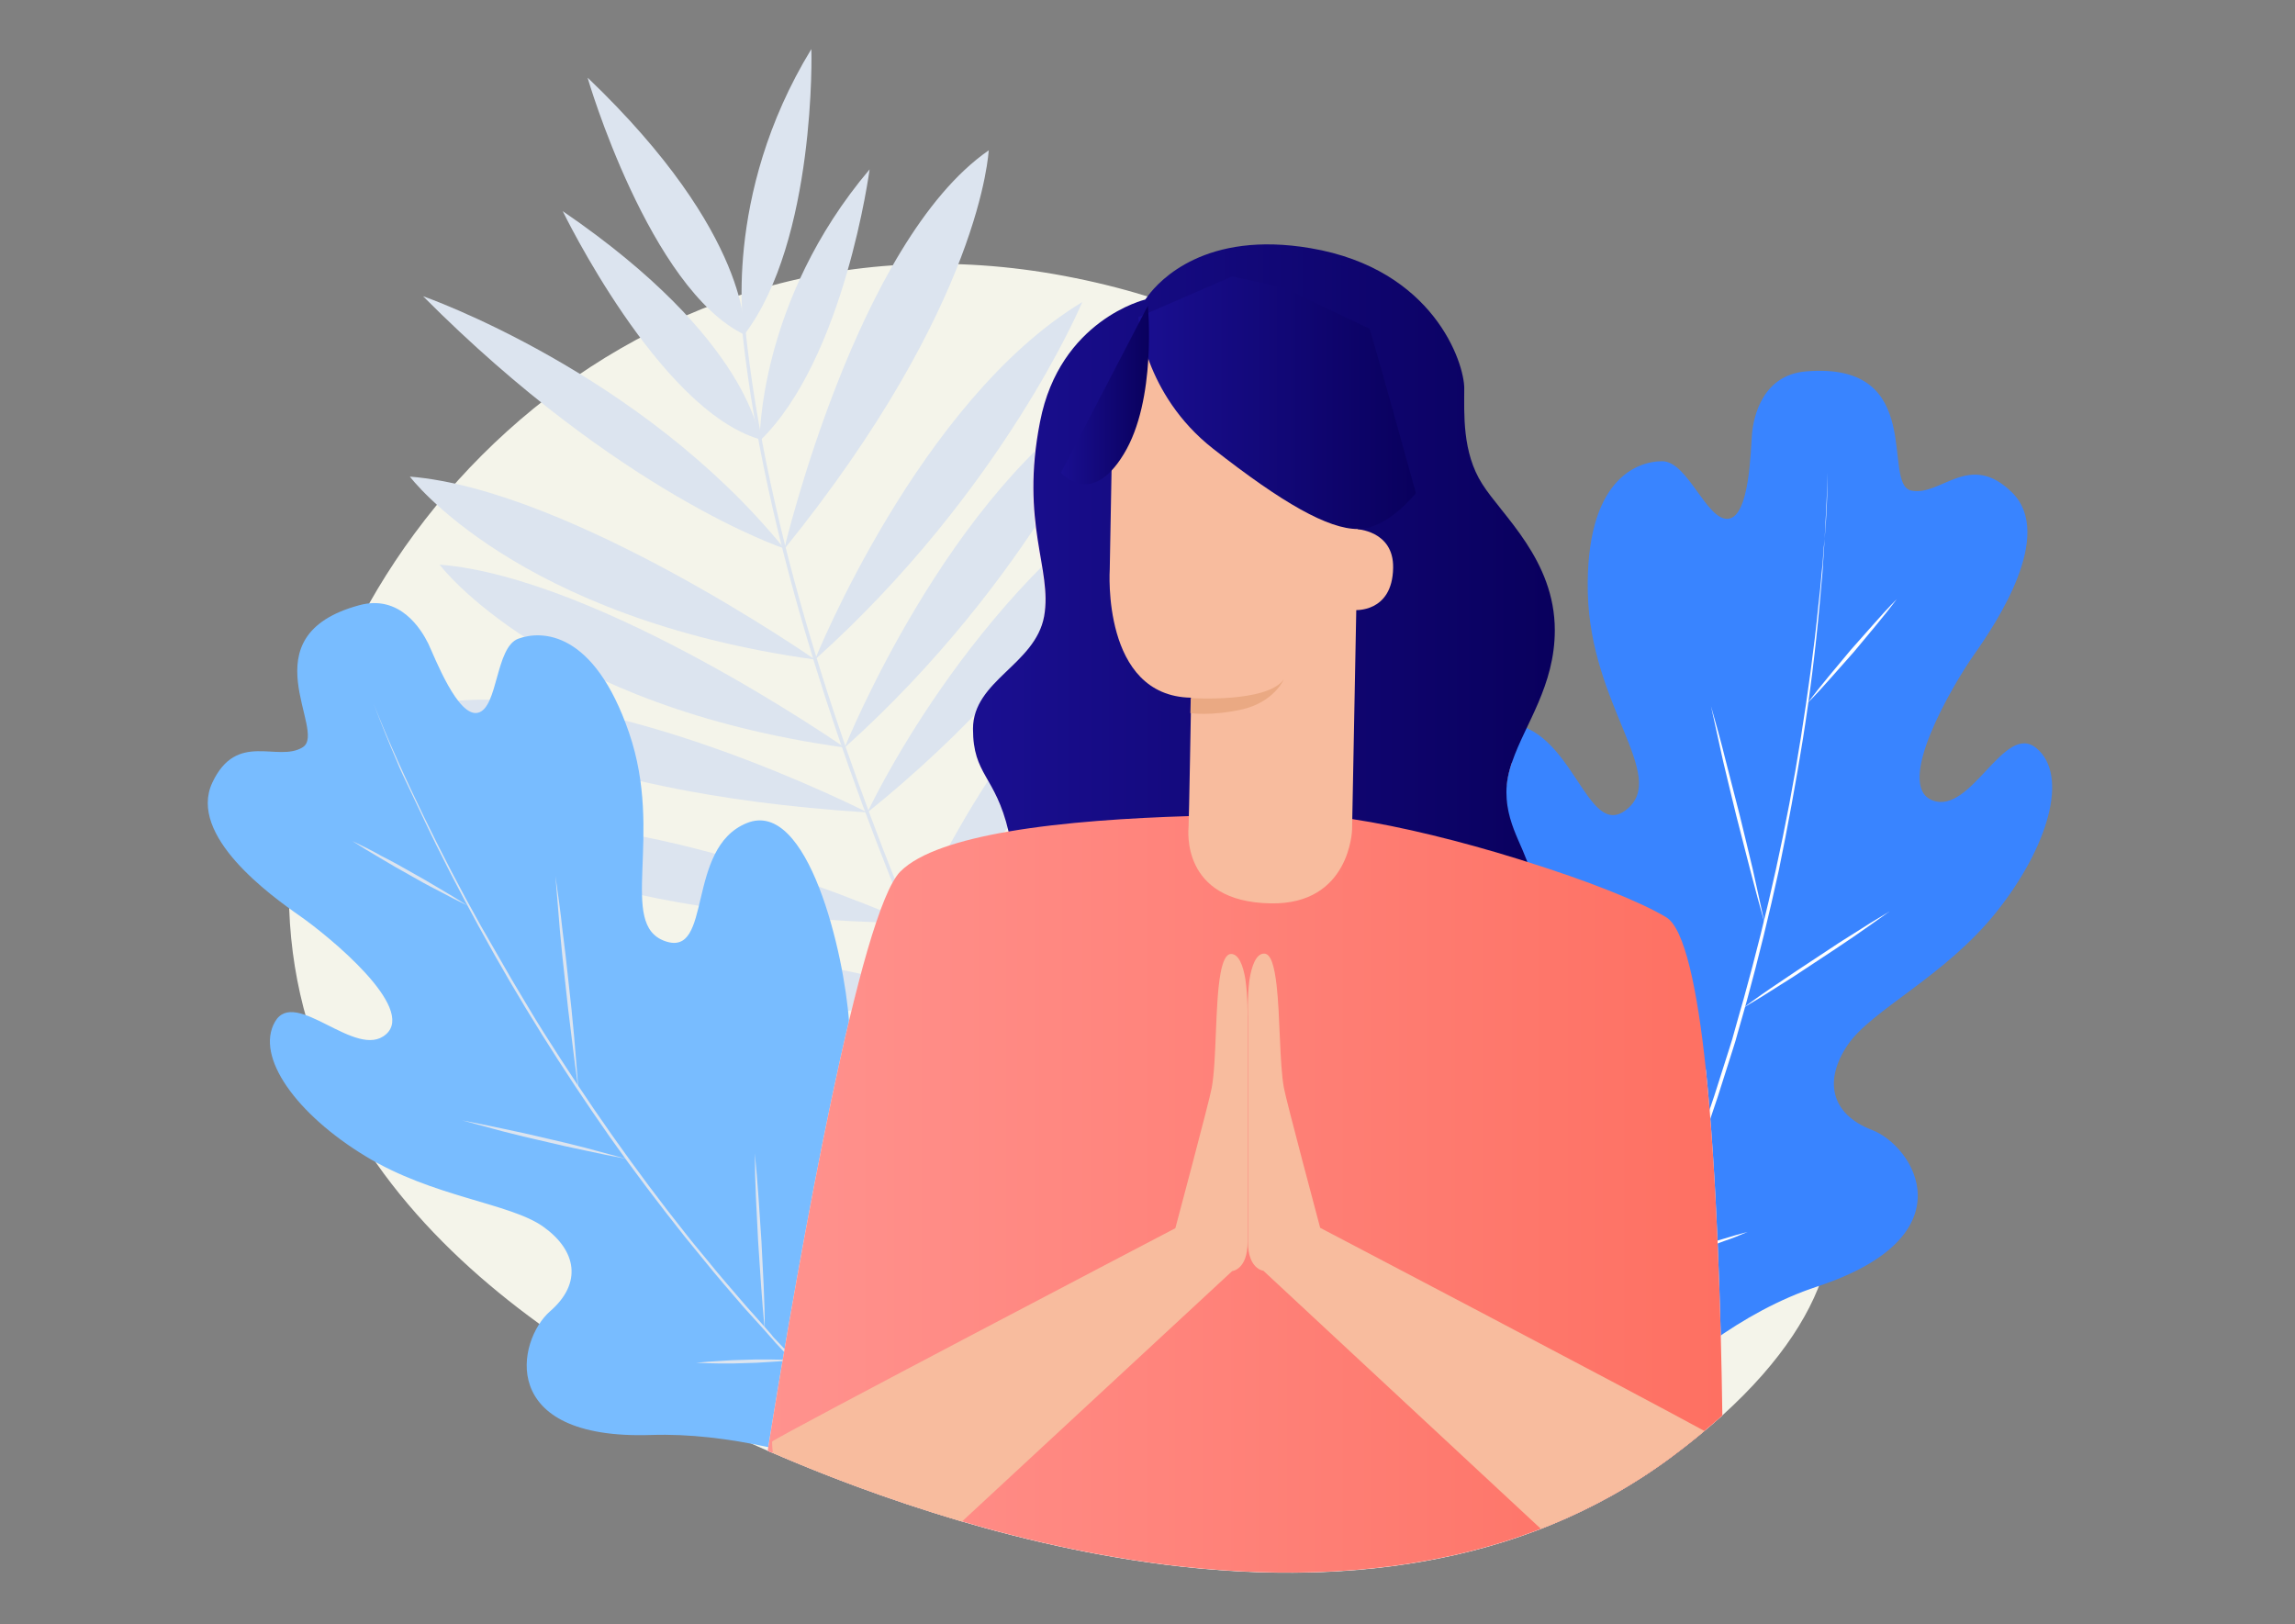 <?xml version="1.0" encoding="utf-8"?>
<!-- Generator: Adobe Illustrator 24.3.0, SVG Export Plug-In . SVG Version: 6.00 Build 0)  -->
<svg version="1.1" id="Layer_1" xmlns="http://www.w3.org/2000/svg" xmlns:xlink="http://www.w3.org/1999/xlink" x="0px" y="0px"
	 viewBox="0 0 626 443" style="enable-background:new 0 0 626 443;" xml:space="preserve">
<rect x="0" y="0" width="626" height="443" fill="#808080" stroke="none"/>
<style type="text/css">
	.st0{fill:#F4F4EA;}
	.st1{fill:#DCE4EF;}
	.st2{fill:#78BCFF;}
	.st3{fill:#3984FF;}
	.st4{fill:#FFFFFF;}
	.st5{fill:#FAE7EC;}
	.st6{fill:url(#SVGID_1_);}
	.st7{fill:url(#SVGID_2_);}
	.st8{fill:#F8BC9E;}
	.st9{fill:#EAA983;}
	.st10{fill:url(#SVGID_3_);}
	.st11{fill:url(#SVGID_4_);}
</style>
<g>
	<g>
		<path class="st0" d="M457.8,292.3c25.9-7.1,81,43.5-2,105.2s-203.4,16.9-246.2-1.7c-42.8-18.6-130.4-63.7-130.8-152.1
			S167.4,52,290.5,75.3S414.2,205,414.4,252.2C414.7,313.9,432,299.4,457.8,292.3z"/>
		<g>
			<path class="st1" d="M160.3,21.2c45,43,42.8,70.1,42.8,70.1C177.2,78.9,160.2,21.2,160.3,21.2z"/>
			<path class="st1" d="M213.9,149.6c-39.2-48.2-98.5-68.8-98.5-68.8C169.1,134.8,213.9,149.6,213.9,149.6z"/>
			<path class="st1" d="M111.8,130c43.8,3.5,110.5,49.9,110.5,49.9C140.7,168.6,111.8,130,111.8,130z"/>
			<path class="st1" d="M120.6,191.6c44.6-6.4,116,30,116,30C149.4,216.1,120.6,191.6,120.6,191.6z"/>
			<path class="st1" d="M130.9,270.9c49.5-25.8,126.1,0.8,126.1,0.8C160.9,289,130.9,270.9,130.9,270.9z"/>
			<path class="st1" d="M221.3,13.4C196.7,53.7,203,91.3,203,91.3C222.6,65.6,221.4,13.4,221.3,13.4z"/>
			<path class="st1" d="M153.5,57.6c51.4,35.1,53.7,62.2,53.7,62.2C179.7,111.8,153.5,57.6,153.5,57.6z"/>
			<path class="st1" d="M237.2,46.2c-30.4,35.9-30,74.1-30,74.1C230.4,97.9,237.2,46.1,237.2,46.2z"/>
			<path class="st1" d="M269.7,41c-36,24.9-55.8,108.8-55.8,108.8C268.1,82.8,269.6,41.1,269.7,41z"/>
			<path class="st1" d="M295.2,82.4c-44.5,26.8-72.9,97.5-72.9,97.5C273.9,133.6,295.2,82.4,295.2,82.4z"/>
			<path class="st1" d="M119.9,154c43.8,3.5,110.5,49.9,110.5,49.9C148.8,192.6,119.9,154,119.9,154z"/>
			<path class="st1" d="M303.3,106.4c-44.5,26.8-72.9,97.5-72.9,97.5C282,157.6,303.3,106.4,303.3,106.4z"/>
			<path class="st1" d="M314.6,129.6c-50.3,32.3-78,92-78,92C290.8,178.1,314.5,129.6,314.6,129.6z"/>
			<path class="st1" d="M125.9,226c46.2-8.8,122.6,25.8,122.6,25.8C157.2,250.2,126,226,125.9,226z"/>
			<path class="st1" d="M325.5,151.9c-50.9,36.2-77,99.9-77,99.9C303.1,203.8,325.6,151.9,325.5,151.9z"/>
			<path class="st1" d="M337.8,181.8c-47.2,25.3-80.8,89.9-80.8,89.9C319.5,227,337.8,181.7,337.8,181.8z"/>
			<path class="st1" d="M246.6,248.6c-10.9-26.6-20-52.3-27.1-76.6c-8.9-30.4-14.7-58.4-17.2-83.3l0.9-0.1
				c5.7,56.4,27.2,117.9,44.3,159.7c18.5,45.2,35.8,77.5,36,77.8l-0.8,0.4C282.5,326.2,265.1,293.9,246.6,248.6z"/>
		</g>
		<g>
			<path class="st2" d="M82.6,203.8c-6.8,4.3-18-4.6-24.7,9.7c-6.7,14.4,15.8,30.7,24,36.4c8.1,5.7,31.6,25,23.4,32.2
				c-8.1,7.2-24.8-13-30.3-3.4s6,25.3,24.6,36.6c18.5,11.3,39.5,12.8,48.6,19.3c9.1,6.5,10.7,15.4,1.8,23.1
				c-8.9,7.8-14.7,35.1,27.6,33.7c42.4-1.4,86.9,25,92.1,19.8c5.1-5.2,5.5-33.8,5.7-51.2c0.3-17.5-17.6-51.4-25.8-47.4
				c-8.2,4-3.4,25.6-15.3,20c-11.8-5.6-1.4-35.2-2.7-53.8c-1.3-18.7-11.2-61.1-27.9-54.3c-16.8,6.8-9.2,36.8-22.3,32.2
				c-13-4.6-0.2-28.8-9.8-56.8s-23.9-28-30.2-25.7s-5.5,18.8-11,20.2c-5.5,1.4-11.8-15.1-13.6-18.9c-1.9-3.8-7.7-13.5-18.9-10.4
				C67.1,173.5,89.4,199.5,82.6,203.8z"/>
			<path class="st1" d="M251,404l-3.2-2.7c-1.1-0.9-2.1-1.9-3.2-2.8l-6.3-5.6c-0.5-0.4-1-0.9-1.5-1.4l-1.5-1.5l-3.1-2.9l-3.1-2.9
				l-0.8-0.7l-0.7-0.7l-1.5-1.5l-6-6l-0.7-0.7l-0.7-0.8l-1.5-1.5l-2.9-3.1l-2.9-3.1c-0.5-0.6-0.9-1.1-1.4-1.6l-1.4-1.6l-5.7-6.3
				c-1.8-2.1-3.7-4.3-5.5-6.4l-2.7-3.2l-2.7-3.3c-1.7-2.1-3.5-4.3-5.3-6.5c-7-8.8-13.8-17.8-20.3-27c-12.9-18.4-24.9-37.5-35.7-57.3
				c-5.4-9.9-10.6-19.9-15.4-30.1l-1.8-3.8l-1.8-3.8l-0.9-1.9l-0.9-1.9c-0.6-1.3-1.2-2.6-1.7-3.9c-2.2-5.1-4.3-10.3-6.3-15.6
				c4.1,10.4,8.8,20.7,13.7,30.8c4.9,10.1,10.1,20.1,15.6,29.9c1.4,2.4,2.8,4.9,4.2,7.3l4.2,7.3l4.3,7.2c1.4,2.4,2.9,4.8,4.4,7.2
				c6,9.5,12.2,18.9,18.7,28.1s13.2,18.2,20.2,27c1.7,2.2,3.5,4.3,5.3,6.5l2.7,3.3l2.7,3.2l5.5,6.4l5.6,6.3l1.4,1.6
				c0.4,0.6,0.9,1.1,1.4,1.6l2.9,3.1l2.9,3.1l1.4,1.5l0.7,0.8l0.7,0.8l5.9,6l1.5,1.5l0.7,0.8l0.8,0.7l3,2.9l3,2.9l1.5,1.5
				c0.5,0.5,1,1,1.5,1.5l6.2,5.7c1,0.9,2,1.9,3.1,2.8l3.2,2.8l6.4,5.5L251,404z"/>
			<path class="st1" d="M104.1,233.5c1.4,0.7,2.7,1.4,4,2.1l3.9,2.2l3.9,2.2c1.3,0.8,2.6,1.5,3.9,2.3c2.6,1.5,5.2,3.1,7.7,4.7
				c-2.7-1.3-5.4-2.7-8-4.1c-1.4-0.7-2.7-1.4-4-2.1l-3.9-2.2l-3.9-2.2c-1.3-0.8-2.6-1.5-3.9-2.3c-2.6-1.5-5.2-3.1-7.7-4.7
				C98.8,230.7,101.5,232,104.1,233.5z"/>
			<path class="st1" d="M153.4,253.5c0.3,2.4,0.6,4.9,0.9,7.3l0.8,7.3l0.8,7.3c0.2,2.4,0.5,4.9,0.7,7.3c0.4,4.9,0.8,9.8,1.2,14.7
				c-0.7-4.9-1.3-9.7-1.9-14.6c-0.3-2.4-0.6-4.9-0.9-7.3l-0.8-7.3l-0.8-7.3c-0.2-2.4-0.5-4.9-0.7-7.3c-0.4-4.9-0.8-9.8-1.2-14.7
				C152.2,243.8,152.9,248.7,153.4,253.5z"/>
			<path class="st1" d="M137.4,307.9c1.9,0.4,3.7,0.8,5.6,1.2l5.6,1.3l5.6,1.3c1.9,0.5,3.7,0.9,5.6,1.4c3.7,1,7.4,2,11.1,3
				c-3.8-0.7-7.6-1.5-11.3-2.3c-1.9-0.4-3.7-0.8-5.6-1.2l-5.6-1.3l-5.6-1.3c-1.9-0.5-3.7-0.9-5.6-1.4c-3.7-1-7.4-2-11.1-3
				C129.8,306.3,133.6,307.1,137.4,307.9z"/>
			<path class="st1" d="M206.9,326.6c0.1,2,0.3,4,0.4,6l0.4,6l0.3,6c0.1,2,0.2,4,0.3,6c0.2,4.1,0.3,8.1,0.3,12.1c-0.4-4-0.7-8-1-12
				c-0.1-2-0.3-4-0.4-6l-0.4-6l-0.3-6c-0.1-2-0.2-4-0.3-6c-0.2-4.1-0.3-8.1-0.3-12.1C206.3,318.6,206.6,322.6,206.9,326.6z"/>
			<path class="st1" d="M196.5,371.2c1.1-0.1,2.2-0.1,3.3-0.2l3.3-0.1l3.3-0.1c1.1,0,2.2,0,3.3,0c2.2,0,4.4,0.1,6.6,0.2
				c-2.2,0.2-4.4,0.4-6.6,0.5c-1.1,0.1-2.2,0.1-3.3,0.2l-3.3,0.1l-3.3,0.1c-1.1,0-2.2,0-3.3,0c-2.2,0-4.4-0.1-6.6-0.2
				C192.1,371.5,194.3,371.3,196.5,371.2z"/>
			<path class="st1" d="M254.4,367.4c0.2,2.3,0.4,4.7,0.6,7l0.5,7l0.5,7c0.1,2.3,0.3,4.7,0.4,7c0.3,4.7,0.5,9.3,0.7,14
				c-0.5-4.7-1-9.3-1.4-14c-0.2-2.3-0.4-4.7-0.6-7l-0.5-7l-0.5-7c-0.1-2.3-0.3-4.7-0.4-7c-0.3-4.7-0.5-9.3-0.7-14
				C253.5,358.1,253.9,362.7,254.4,367.4z"/>
		</g>
		<path class="st0" d="M427.1,265.2c0.1,8.4,9.4,13.1,16.4,10c7-3.1,23.1-14.8,9-27.3C434.1,231.6,427,256.9,427.1,265.2z"/>
		<g>
			<path class="st3" d="M521.3,133.8c8.2,1.7,15.9-11,27.6,0.6c11.6,11.6-4.4,35.6-10.4,44.1s-21.9,35.7-11.4,39.8
				c10.6,4.1,19.6-21.6,28.4-14.2c8.9,7.4,3.2,26.9-10.9,44.6S510.5,275.4,504,285s-4.8,18.8,6.6,23.2c11.4,4.3,26.9,28.9-14.9,42.7
				s-70,58.9-76.9,55.7c-6.8-3.2-23.3-34.4-29.8-51.3c-6.4-16.9-1.1-56.4,8.3-55.5s12.5,23.8,22.1,14c9.5-9.8-11.3-34.9-16.7-53.6
				s-11-63.7,7.8-63c18.8,0.7,22.2,32.6,33.3,23.5c11.2-9.2-10-28.2-10.7-59c-0.7-30.8,13.3-35.9,20.3-35.9s12.1,16.3,18,15.7
				c5.9-0.6,6.1-18.9,6.5-23.3c0.4-4.3,2.7-15.9,14.7-16.9C525.7,98.5,513.1,132,521.3,133.8z"/>
			<path class="st4" d="M497.7,147c-0.1,1.6-0.2,3.1-0.3,4.6c-0.1,1.6-0.2,3.1-0.3,4.6l-0.4,4.5l-0.4,4.5
				c-1.1,12.1-2.6,24.2-4.5,36.2c-0.5,3-1,6-1.5,9l-1.6,9l-1.7,9c-0.3,1.5-0.6,3-0.9,4.5l-0.9,4.5c-2.6,11.9-5.5,23.8-8.7,35.5
				c-0.8,3-1.7,5.9-2.5,8.8c-0.4,1.5-0.8,2.9-1.3,4.4l-1.4,4.4l-1.4,4.4l-0.7,2.2l-0.7,2.2l-2.9,8.6c-0.4,1.4-1,2.9-1.5,4.3
				l-1.6,4.3l-1.6,4.3c-0.5,1.5-1.1,2.9-1.6,4.3l-3.3,8.5l-3.5,8.4c-9.5,22.4-20.8,44-33.6,64.7l4.6-7.9l2.3-3.9
				c0.8-1.3,1.5-2.7,2.2-4l4.4-8c0.4-0.6,0.8-1.3,1.1-2l1-2l2.1-4.1l2.1-4.1c0.4-0.6,0.7-1.3,1-2l1-2.1l3.9-8.2
				c0.3-0.7,0.6-1.4,0.9-2.1l0.9-2.1l1.8-4.2l1.8-4.2c0.7-1.4,1.2-2.8,1.8-4.2l3.5-8.4l3.3-8.5c0.5-1.5,1.1-2.9,1.6-4.3l1.5-4.3
				l1.5-4.3c0.5-1.4,1-2.9,1.5-4.3l2.9-8.6l0.7-2.2l0.7-2.2l1.4-4.4l1.4-4.4c0.5-1.5,0.9-2.9,1.3-4.4c0.8-3,1.7-5.9,2.5-8.8
				c6.5-23.4,11.8-47.2,15.6-71.2c1.9-12,3.6-24.1,4.8-36.2l0.5-4.5l0.4-4.5c0.2-1.5,0.3-3,0.4-4.5S497.5,148.6,497.7,147
				c0.3-5.9,0.7-12,0.8-18.1C498.5,135,498.2,141.1,497.7,147z"/>
			<path class="st4" d="M511.6,170.7c-1,1.2-2,2.4-3,3.6l-3,3.6l-3.1,3.5c-1,1.2-2.1,2.3-3.1,3.5c-2.1,2.4-4.2,4.7-6.4,6.9
				c1.9-2.5,3.8-4.9,5.8-7.3c1-1.2,2-2.4,3-3.6l3-3.6l3.1-3.5c1-1.2,2.1-2.3,3.1-3.5c2.1-2.4,4.2-4.7,6.4-6.9
				C515.5,165.9,513.6,168.3,511.6,170.7z"/>
			<path class="st4" d="M470.7,207.4c0.6,2.5,1.3,4.9,1.9,7.4l1.9,7.4l1.8,7.4c0.6,2.5,1.2,5,1.8,7.5c1.1,5,2.2,10,3.3,15
				c-1.4-4.9-2.7-9.9-4-14.8c-0.6-2.5-1.3-4.9-1.9-7.4l-1.9-7.4l-1.8-7.4c-0.6-2.5-1.2-5-1.8-7.5c-1.1-5-2.2-10-3.3-15
				C468.1,197.5,469.5,202.5,470.7,207.4z"/>
			<path class="st4" d="M505.6,255.5c-1.6,1.1-3.3,2.2-4.9,3.3l-5,3.3l-5,3.3c-1.6,1.1-3.3,2.1-5,3.2c-3.4,2.2-6.8,4.3-10.2,6.3
				c3.2-2.4,6.5-4.7,9.8-6.9c1.6-1.1,3.3-2.2,4.9-3.3l5-3.3l5-3.3c1.6-1.1,3.3-2.1,5-3.2c3.4-2.2,6.8-4.3,10.2-6.3
				C512.2,250.9,508.9,253.2,505.6,255.5z"/>
			<path class="st4" d="M444.7,297.8c0.6,2,1.3,4,1.9,6l1.9,6l1.8,6c0.6,2,1.2,4,1.8,6c1.1,4,2.2,8,3.3,12.1c-1.4-4-2.7-7.9-4-11.9
				c-0.6-2-1.3-4-1.9-6l-1.9-6l-1.8-6c-0.6-2-1.2-4-1.8-6c-1.1-4-2.2-8-3.3-12.1C442.1,289.9,443.4,293.8,444.7,297.8z"/>
			<path class="st4" d="M470.3,338.5c-1.1,0.4-2.1,0.8-3.2,1.2l-3.2,1.1l-3.2,1.1c-1.1,0.3-2.2,0.7-3.3,1c-2.2,0.7-4.4,1.3-6.6,1.9
				c2.1-0.9,4.3-1.7,6.4-2.5c1-0.4,2.1-0.8,3.2-1.2l3.2-1.1l3.2-1.1c1.1-0.3,2.2-0.7,3.3-1c2.2-0.7,4.4-1.3,6.6-1.9
				C474.6,336.9,472.5,337.8,470.3,338.5z"/>
			<path class="st4" d="M447.2,387.5c-1.1,0.2-2.1,0.5-3.2,0.7l-3.2,0.7l-3.2,0.6c-1,0.2-2.1,0.4-3.2,0.6c-2.2,0.4-4.3,0.7-6.5,1
				c2.1-0.7,4.3-1.2,6.4-1.7c1.1-0.2,2.1-0.5,3.2-0.7l3.2-0.7l3.2-0.6c1-0.2,2.1-0.4,3.2-0.6c2.2-0.4,4.3-0.7,6.5-1
				C451.5,386.4,449.4,386.9,447.2,387.5z"/>
			<path class="st4" d="M413,354.6c0.7,2.3,1.4,4.7,2.1,7l2,7l2,7c0.6,2.3,1.3,4.7,1.9,7c1.3,4.7,2.5,9.4,3.7,14.1
				c-1.6-4.6-3-9.2-4.4-13.9c-0.7-2.3-1.4-4.7-2.1-7l-2-7l-2-7c-0.6-2.3-1.3-4.7-1.9-7c-1.3-4.7-2.5-9.4-3.7-14.1
				C410.2,345.3,411.6,350,413,354.6z"/>
		</g>
		<g>
			<path class="st5" d="M245.6,237.8c5.2-5.2,16.2-8.6,29.5-10.9c-3.6-15.3-9.7-15.3-9.7-28c0-13.2,16.9-17.5,19.2-30.4
				s-6.6-25.2-1.1-53.1c5.4-27.8,28.7-33.3,28.7-33.3s0.3-0.4,0.8-1.1c2.1,0.6,4.1,1.3,6.1,2c0.7,0.2,1.4,0.4,2.1,0.7
				c20.2,7.4,36.1,17.6,48.5,29.4c5.9,5.6,11.1,11.6,15.5,17.9l0,0c17.2,24.2,24.3,52.2,27.2,77c-1,2.8-1.6,5.6-1.6,8.4
				c0,5.1,1.6,9.3,3.2,13c0.1,1.7,0.1,3.4,0.2,5c0.1,5.4,0.2,10.5,0.2,15.1c0,0.9,0,1.8,0,2.7c0.3,61.7,17.6,47.2,43.5,40.1
				c2.3-0.7,4.8-0.8,7.4-0.6c3,28.6,4.1,66.2,4.5,94.4c-1.6,1.4-3.2,2.8-4.9,4.2c-2.8,2.4-5.9,4.8-9.1,7.2
				c-11.2,8.3-23.2,14.7-35.5,19.5c-52.7,20.4-112.8,11.2-157.8-2l0,0c-21.4-6.3-39.4-13.4-51.6-18.7c-0.5-0.1-0.9-0.3-1.3-0.5
				c0,0-0.1-0.1-0.2-0.1C218.4,339.7,234.8,248.5,245.6,237.8z"/>
			<g>
				
					<linearGradient id="SVGID_1_" gradientUnits="userSpaceOnUse" x1="214.471" y1="517.288" x2="372.981" y2="517.288" gradientTransform="matrix(-1 0 0 1 638.365 -348)">
					<stop  offset="0" style="stop-color:#09005D"/>
					<stop  offset="1" style="stop-color:#1A0F91"/>
				</linearGradient>
				<path class="st6" d="M284.8,168.1c2.3-12.9-6.6-25.2-1.1-53.1c5.4-27.8,28.7-33.3,28.7-33.3s0.3-0.4,0.8-1.1
					c3.1-4.1,15.6-17.8,44.3-12.9c33.6,5.7,41.9,31.3,41.9,38.2s-0.6,17.5,4.9,26.1c5.4,8.6,19.8,20.7,19.8,39.9
					c0,15.1-8.1,25.6-11.6,35.8c-1,2.8-1.6,5.6-1.6,8.4c0,5.1,1.6,9.3,3.2,13c0.9,2,1.7,3.9,2.4,5.7c1.3,3.7,1.7,7.3-0.5,11.6
					c-0.5,1-1,2-1.5,2.9c-5.1,9.5-10.8,18.4-21.5,21.8c-4.7,1.5-23.4,1.1-44.6-2.5c-2.4-0.4-4.8-0.8-7.3-1.3
					c-0.4-0.1-0.9-0.2-1.3-0.3c-2.3-0.5-4.6-1-6.9-1.5c-27.1-6.4-53.6-17.9-57.4-36.9c-0.1-0.6-0.3-1.2-0.4-1.8
					c-3.6-15.3-9.7-15.3-9.7-28C265.4,185.6,282.4,181.3,284.8,168.1z"/>
				
					<linearGradient id="SVGID_2_" gradientUnits="userSpaceOnUse" x1="168.6" y1="673.568" x2="429" y2="673.568" gradientTransform="matrix(-1 0 0 1 638.365 -348)">
					<stop  offset="0" style="stop-color:#FE7062"/>
					<stop  offset="1" style="stop-color:#FF928E"/>
				</linearGradient>
				<path class="st7" d="M245.6,237.7c5.2-5.2,16.2-8.6,29.5-10.9c15.1-2.6,33.2-3.7,49.1-4.2c12.4-0.4,23.5-0.4,30.8-0.4
					c3.9,0,8.6,0.4,13.8,1.2c13.3,2,29.9,6.1,45.3,10.9c0.7,0.2,1.5,0.5,2.2,0.7c16.3,5.1,30.9,10.8,38.2,15.2
					c5,3,8.5,19.6,10.8,41.5c3,28.6,4.1,66.2,4.5,94.4c-1.6,1.4-3.2,2.8-4.9,4.2c-2.8,2.4-5.9,4.8-9.1,7.2
					c-11.2,8.3-23.2,14.7-35.5,19.5c-52.7,20.4-112.8,11.2-157.8-2l0,0c-21.4-6.3-39.4-13.4-51.6-18.7c-0.5-0.1-0.9-0.3-1.3-0.5
					c0,0-0.1-0.1-0.2-0.1C218.4,339.7,234.8,248.5,245.6,237.7z"/>
				<g>
					<path class="st8" d="M336.1,80.7c42.1,3,34.4,56.7,34.4,56.7l-1.7,88.9c0,0-0.5,20.5-22.2,20.1c-24.8-0.4-22.4-20.4-22.4-20.9
						c0.1-1,0.7-35.2,0.7-35.2c-24.5-0.4-22.2-35-22.2-35l0.8-43.7C303.2,101.5,312.7,79.2,336.1,80.7z"/>
					<path class="st8" d="M369.4,166.4c0,0,10.4,0.9,10.6-11.5c0.2-10.3-10.2-10.6-10.2-10.6L369.4,166.4z"/>
					<path class="st9" d="M324.7,194.5c0,0,5.4,0.9,14.1-1c8.7-2,11.4-8.2,11.4-8.2c-4.7,6.5-25.4,5.1-25.4,5.1L324.7,194.5z"/>
				</g>
				
					<linearGradient id="SVGID_3_" gradientUnits="userSpaceOnUse" x1="252.2" y1="457.85" x2="327.9" y2="457.85" gradientTransform="matrix(-1 0 0 1 638.365 -348)">
					<stop  offset="0" style="stop-color:#09005D"/>
					<stop  offset="1" style="stop-color:#1A0F91"/>
				</linearGradient>
				<path class="st10" d="M336.1,75.4l13.9,3c0,0,23.2,11.2,23.5,11.2c0.3,0,12.7,44.9,12.7,44.9s-7.7,9.8-15.8,9.8
					s-20.5-7-39.5-21.9s-20.4-35.9-20.4-35.9L336.1,75.4z"/>
				
					<linearGradient id="SVGID_4_" gradientUnits="userSpaceOnUse" x1="324.986" y1="455.741" x2="349" y2="455.741" gradientTransform="matrix(-1 0 0 1 638.365 -348)">
					<stop  offset="0" style="stop-color:#09005D"/>
					<stop  offset="1" style="stop-color:#1A0F91"/>
				</linearGradient>
				<path class="st11" d="M289.4,128.9c0,0,8.1,9.8,17.1-5c9.1-14.8,6.6-40.5,6.6-40.5L289.4,128.9z"/>
				<path class="st8" d="M340.8,267.3c0.6-3.8,1.8-7.2,4-7.2c1.9,0,2.8,3.5,3.4,8.5c1,8.6,0.8,21.5,2,28.1c0.5,3,9.9,38.2,9.9,38.2
					s83.2,43.6,104.8,55.4c-2.8,2.4-5.9,4.8-9.1,7.2c-11.2,8.3-23.2,14.7-35.5,19.5l-75.7-70.4c0,0-4.2-0.4-4.2-7.9
					c0-7.4,0-61.4,0-61.4S340.2,272,340.8,267.3z"/>
				<path class="st8" d="M320.6,335c0,0,9.4-35.2,9.9-38.2c1.4-7.5,0.9-23,2.4-31.2c0.6-3.3,1.5-5.4,2.9-5.4c2.1,0,3.3,3.2,3.9,6.9
					c0.7,4.8,0.6,10.3,0.6,10.3s0,53.9,0,61.4s-4.2,7.9-4.2,7.9L262.4,415l0,0c-21.4-6.3-39.4-13.4-51.6-18.7
					c-0.2-1.9-0.2-3.1-0.2-3.1C212.2,391.7,320.6,335,320.6,335z"/>
			</g>
		</g>
	</g>
</g>
</svg>
